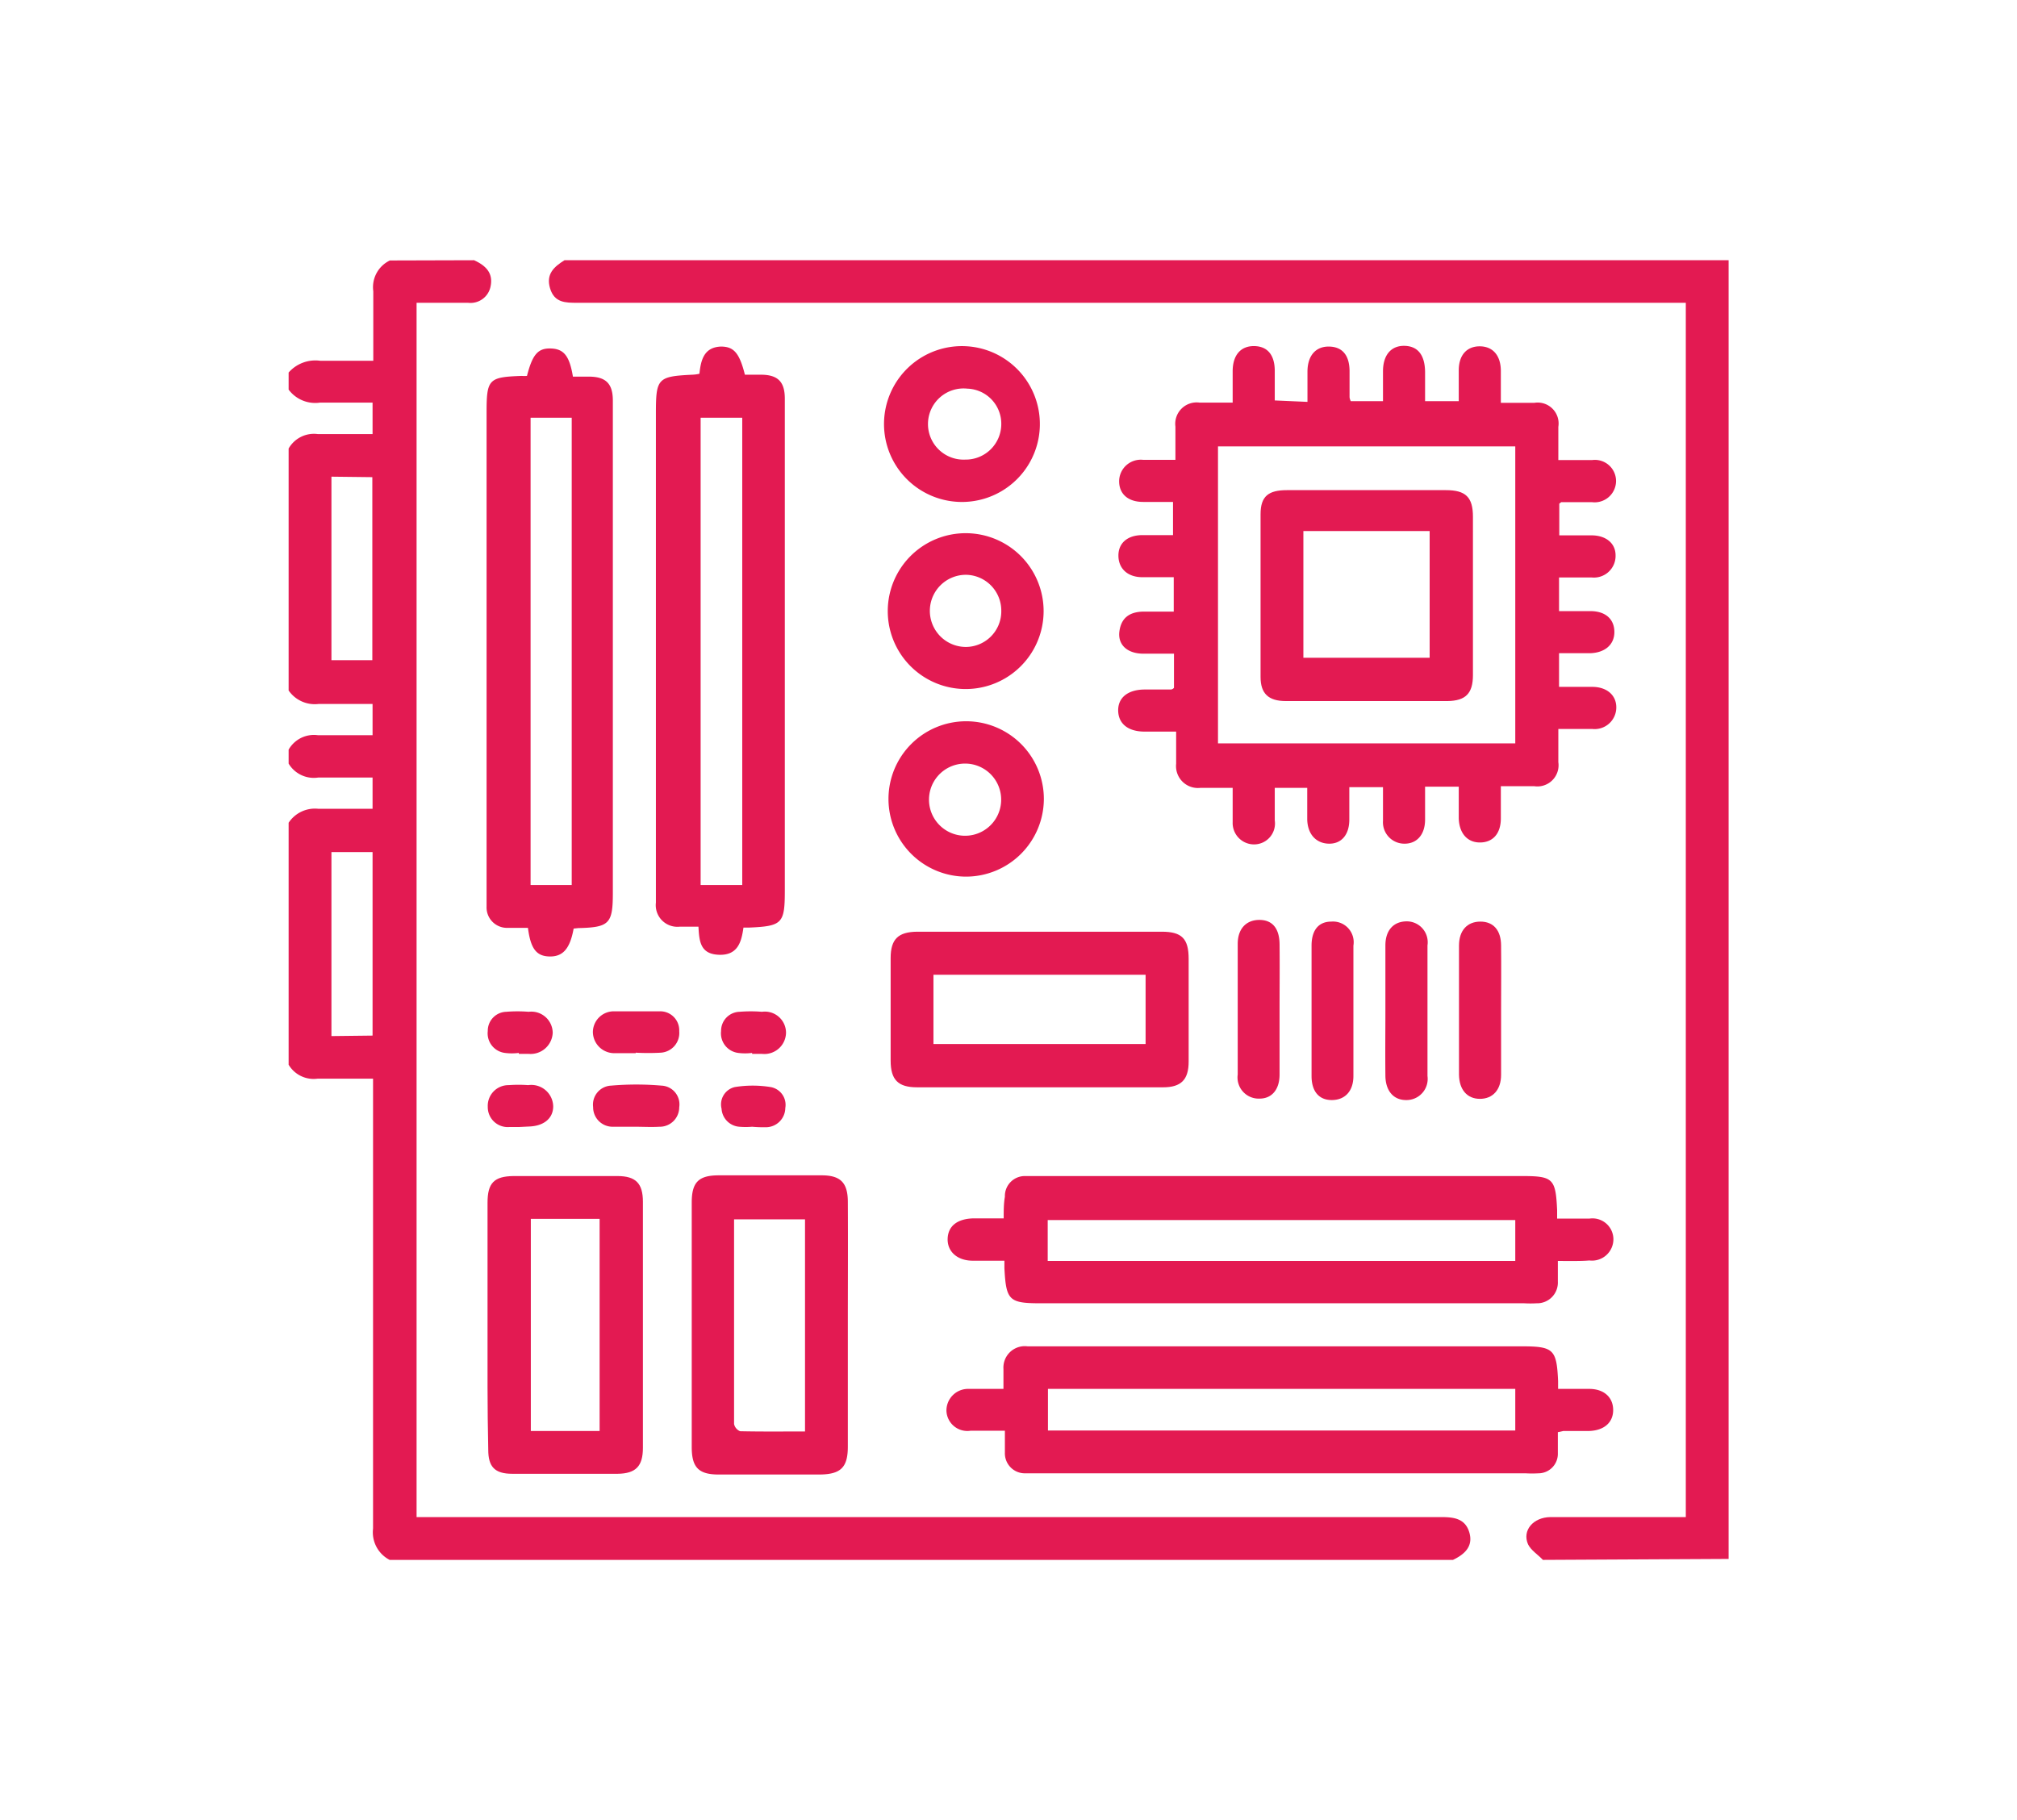 <svg id="Capa_1" data-name="Capa 1" xmlns="http://www.w3.org/2000/svg" viewBox="0 0 83.86 75.67"><defs><style>.cls-1{fill:#e31a52;}</style></defs><title>icon_</title><path class="cls-1" d="M19.71,10.82c.46.21.8.51.69,1.07a.85.85,0,0,1-.94.7H17.32V63.08H59.45c.16,0,.32,0,.47,0,.53,0,1,.06,1.17.64s-.2.91-.68,1.14H16.2a1.29,1.29,0,0,1-.69-1.3c0-6,0-12,0-18v-.71c-.83,0-1.57,0-2.3,0A1.21,1.21,0,0,1,12,44.27V34.21a1.31,1.31,0,0,1,1.24-.58c.75,0,1.5,0,2.25,0V32.33c-.79,0-1.52,0-2.26,0A1.22,1.22,0,0,1,12,31.75v-.58a1.21,1.21,0,0,1,1.22-.6c.75,0,1.51,0,2.27,0V29.27c-.77,0-1.51,0-2.24,0A1.32,1.32,0,0,1,12,28.71V18.65a1.21,1.21,0,0,1,1.22-.6c.75,0,1.5,0,2.27,0V16.74c-.75,0-1.46,0-2.18,0A1.38,1.38,0,0,1,12,16.2v-.71A1.48,1.48,0,0,1,13.31,15c.71,0,1.43,0,2.21,0,0-1,0-2,0-2.89a1.23,1.23,0,0,1,.69-1.28Zm-5.93,9v7.63h1.7V19.84Zm1.71,23.24V35.43H13.78v7.65Z"/><path class="cls-1" d="M64.15,64.86c-.21-.22-.5-.4-.62-.65-.25-.57.21-1.12.93-1.13h5.63V12.59H24c-.49,0-.95,0-1.13-.6s.17-.9.6-1.17H71.87v54Z"/><path class="cls-1" d="M54.36,16.71c0-.43,0-.84,0-1.25,0-.68.35-1.06.9-1.05s.84.36.85,1c0,.37,0,.74,0,1.11a.54.54,0,0,0,.05.16h1.34c0-.4,0-.82,0-1.24,0-.68.34-1.07.89-1.06s.85.37.86,1.08c0,.39,0,.78,0,1.22h1.4c0-.43,0-.85,0-1.28,0-.64.34-1,.87-1s.87.36.88,1c0,.43,0,.85,0,1.35.5,0,1,0,1.39,0a.87.87,0,0,1,1,1c0,.44,0,.88,0,1.38.51,0,1,0,1.4,0a.88.88,0,0,1,1,.88.89.89,0,0,1-1,.87l-1.28,0s0,0-.08.06v1.32c.46,0,.9,0,1.34,0,.6,0,1,.33,1,.83a.9.9,0,0,1-1,.92H64.82v1.4h1.3c.64,0,1,.34,1,.87s-.4.86-1,.88c-.42,0-.84,0-1.3,0,0,.23,0,.4,0,.57s0,.5,0,.83h1.38c.6,0,1,.34,1,.85a.9.9,0,0,1-1,.9c-.44,0-.89,0-1.41,0,0,.49,0,.94,0,1.38a.88.88,0,0,1-1,1c-.43,0-.86,0-1.39,0,0,.46,0,.9,0,1.34,0,.64-.34,1-.87,1s-.86-.39-.88-1c0-.21,0-.43,0-.64v-.68h-1.4c0,.49,0,.93,0,1.37,0,.61-.33,1-.85,1a.89.89,0,0,1-.9-.95c0-.23,0-.46,0-.7v-.7h-1.4c0,.47,0,.91,0,1.35,0,.62-.32,1-.83,1s-.9-.35-.92-1c0-.42,0-.85,0-1.32H53c0,.47,0,.91,0,1.35a.87.87,0,0,1-.88,1,.89.89,0,0,1-.87-.92c0-.23,0-.46,0-.7v-.73c-.47,0-.91,0-1.35,0a.91.91,0,0,1-1-1c0-.43,0-.85,0-1.34H47.59c-.69,0-1.09-.33-1.1-.87s.4-.87,1.08-.88h1.11s.07,0,.13-.07V27.18c-.43,0-.85,0-1.27,0-.67,0-1.07-.37-1-.92s.4-.82,1-.83h1.26V24H47.5c-.63,0-1-.37-1-.9s.39-.85,1-.85c.41,0,.82,0,1.27,0V20.87H47.53c-.64,0-1-.34-1-.86a.9.9,0,0,1,1-.89c.43,0,.85,0,1.34,0,0-.5,0-.94,0-1.38a.89.89,0,0,1,1-1c.43,0,.85,0,1.38,0,0-.46,0-.88,0-1.3,0-.69.35-1.06.9-1.05s.84.37.85,1c0,.4,0,.81,0,1.26ZM63,30.91V18.56H50.64V30.91Z"/><path class="cls-1" d="M64.77,52.43c0,.33,0,.59,0,.86a.86.86,0,0,1-.88.9,4.51,4.51,0,0,1-.52,0H43.27c-1.32,0-1.44-.12-1.51-1.46,0-.08,0-.15,0-.31H40.45c-.66,0-1.07-.39-1.05-.92s.41-.82,1.06-.84h1.27c0-.33,0-.62.05-.9a.83.83,0,0,1,.85-.86c.21,0,.42,0,.64,0h20c1.3,0,1.41.1,1.47,1.42,0,.1,0,.19,0,.35.46,0,.9,0,1.34,0a.87.87,0,0,1,1,.86.89.89,0,0,1-1,.88C65.74,52.44,65.29,52.43,64.77,52.43Zm-21.21,0H63c0-.2,0-.37,0-.54,0-.38,0-.76,0-1.16H43.56Z"/><path class="cls-1" d="M64.77,59.55c0,.3,0,.59,0,.88a.81.81,0,0,1-.81.83,4.7,4.7,0,0,1-.53,0H42.63a.83.83,0,0,1-.85-.86c0-.29,0-.57,0-.91H40.35a.87.87,0,0,1-1-.82.9.9,0,0,1,.93-.92c.45,0,.89,0,1.44,0,0-.31,0-.57,0-.83a.89.89,0,0,1,1-.94H63.25c1.34,0,1.47.12,1.53,1.44,0,.09,0,.18,0,.33.44,0,.87,0,1.29,0,.63,0,1,.36,1,.88s-.38.85-1,.87H65Zm-21.2-1.8v1.73H63V57.75Z"/><path class="cls-1" d="M29.08,15.54c.06-.59.2-1.1.89-1.13.53,0,.77.25,1,1.17h.66c.73,0,1,.31,1,1,0,.16,0,.31,0,.47V37c0,1.4-.09,1.51-1.51,1.57l-.21,0c-.08.57-.22,1.15-1,1.13s-.84-.53-.87-1.17h-.77a.9.9,0,0,1-1-1c0-.18,0-.35,0-.53V17.2c0-1.47.07-1.55,1.52-1.62A1.51,1.51,0,0,0,29.08,15.54Zm.05,1.83V36.8h1.73V17.37Z"/><path class="cls-1" d="M23.85,38.61c-.15.83-.44,1.17-1,1.16s-.79-.34-.9-1.19c-.27,0-.55,0-.84,0a.85.85,0,0,1-.88-.88c0-.18,0-.35,0-.53v-20c0-1.41.08-1.49,1.46-1.54a1.46,1.46,0,0,0,.22,0c.23-.9.46-1.16,1-1.14s.77.32.91,1.17h.66c.73,0,1,.31,1,1,0,.47,0,.94,0,1.41V37.13c0,1.28-.15,1.43-1.44,1.46Zm-.08-1.81V17.37H22.06V36.8Z"/><path class="cls-1" d="M43.22,38.74H48.3c.84,0,1.12.29,1.12,1.13,0,1.42,0,2.84,0,4.27,0,.75-.31,1.07-1.06,1.07H38.13c-.79,0-1.1-.31-1.1-1.11q0-2.13,0-4.26c0-.79.31-1.09,1.1-1.1Zm-4.41,4.67h8.82V40.53H38.81Z"/><path class="cls-1" d="M35.25,55.15c0,1.66,0,3.31,0,5,0,.86-.29,1.15-1.16,1.16H29.88c-.83,0-1.12-.29-1.12-1.14V50c0-.85.29-1.13,1.13-1.13h4.27c.79,0,1.09.31,1.09,1.11C35.26,51.72,35.25,53.43,35.25,55.15Zm-1.78,4.37V50.7H30.52c0,2.87,0,5.69,0,8.51a.42.42,0,0,0,.25.3C31.66,59.53,32.55,59.52,33.47,59.52Z"/><path class="cls-1" d="M20.27,55.09c0-1.69,0-3.39,0-5.08,0-.82.27-1.1,1.08-1.11h4.32c.77,0,1.06.31,1.06,1.07V60.2c0,.76-.29,1.07-1.05,1.08-1.46,0-2.92,0-4.38,0-.74,0-1-.3-1-1C20.26,58.52,20.27,56.81,20.27,55.09Zm1.8-4.41V59.5h2.86V50.68Z"/><path class="cls-1" d="M36.91,25.41a3.24,3.24,0,0,1,6.48,0,3.24,3.24,0,1,1-6.48,0Zm4.72,0a1.49,1.49,0,0,0-1.47-1.51,1.49,1.49,0,0,0,0,3A1.48,1.48,0,0,0,41.63,25.45Z"/><path class="cls-1" d="M40.16,36.45a3.23,3.23,0,1,1,3.24-3.22A3.24,3.24,0,0,1,40.16,36.45Zm0-4.7a1.48,1.48,0,0,0-.07,3,1.48,1.48,0,1,0,.07-3Z"/><path class="cls-1" d="M40.23,14.4a3.24,3.24,0,0,1-.14,6.47,3.24,3.24,0,1,1,.14-6.47Zm-.1,4.71a1.48,1.48,0,0,0,1.5-1.46,1.46,1.46,0,0,0-1.41-1.49,1.48,1.48,0,1,0-.09,2.95Z"/><path class="cls-1" d="M62.41,42c0,.9,0,1.79,0,2.69,0,.63-.35,1-.88,1s-.86-.38-.87-1q0-2.68,0-5.37c0-.64.35-1,.89-1s.86.36.86,1C62.42,40.19,62.41,41.09,62.41,42Z"/><path class="cls-1" d="M53.2,42c0,.89,0,1.79,0,2.68,0,.62-.32,1-.83,1a.88.88,0,0,1-.91-1q0-2.71,0-5.43c0-.64.36-1,.9-1s.83.35.84,1C53.21,40.17,53.2,41.08,53.2,42Z"/><path class="cls-1" d="M54.53,42c0-.89,0-1.78,0-2.68,0-.64.29-1,.82-1a.86.86,0,0,1,.92,1c0,1.81,0,3.62,0,5.42,0,.64-.36,1-.9,1s-.84-.37-.84-1C54.53,43.74,54.53,42.85,54.53,42Z"/><path class="cls-1" d="M57.6,42c0-.9,0-1.79,0-2.69,0-.64.35-1,.89-1a.87.87,0,0,1,.86,1q0,2.72,0,5.43a.88.88,0,0,1-.89,1c-.53,0-.85-.39-.86-1C57.59,43.74,57.6,42.85,57.6,42Z"/><path class="cls-1" d="M26.43,43.79c-.31,0-.62,0-.93,0a.89.89,0,0,1-.85-.88.87.87,0,0,1,.86-.86c.64,0,1.28,0,1.92,0a.79.79,0,0,1,.81.83.82.82,0,0,1-.76.89,9.19,9.19,0,0,1-1.05,0Z"/><path class="cls-1" d="M26.42,46.85c-.31,0-.63,0-.94,0a.81.81,0,0,1-.82-.82.79.79,0,0,1,.75-.89,12.16,12.16,0,0,1,2.09,0,.78.78,0,0,1,.74.9.81.81,0,0,1-.83.81C27.08,46.87,26.75,46.85,26.42,46.85Z"/><path class="cls-1" d="M21.57,43.78a2.25,2.25,0,0,1-.58,0,.82.82,0,0,1-.71-.91.79.79,0,0,1,.77-.8,5.78,5.78,0,0,1,.93,0,.89.89,0,0,1,1,.87.92.92,0,0,1-1,.88h-.41Z"/><path class="cls-1" d="M21.6,46.86h-.41a.83.83,0,0,1-.91-.84.86.86,0,0,1,.87-.9,5.47,5.47,0,0,1,.81,0A.91.91,0,0,1,23,46c0,.51-.4.82-1,.84Z"/><path class="cls-1" d="M31.27,46.85a3.13,3.13,0,0,1-.53,0A.8.8,0,0,1,30,46.1a.74.74,0,0,1,.55-.9,4.66,4.66,0,0,1,1.49,0,.75.75,0,0,1,.61.87.81.81,0,0,1-.78.8A5.61,5.61,0,0,1,31.27,46.85Z"/><path class="cls-1" d="M31.27,43.78a2.25,2.25,0,0,1-.58,0,.82.82,0,0,1-.71-.91.79.79,0,0,1,.77-.8,5.78,5.78,0,0,1,.93,0,.88.88,0,0,1,1,.87.9.9,0,0,1-1,.88h-.41Z"/><path class="cls-1" d="M61.24,24.74c0,1.11,0,2.22,0,3.33,0,.76-.3,1.07-1.06,1.08q-3.36,0-6.72,0c-.73,0-1.05-.32-1.05-1,0-2.26,0-4.51,0-6.77,0-.75.33-1,1.1-1q3.3,0,6.6,0c.83,0,1.13.29,1.13,1.11C61.24,22.52,61.24,23.63,61.24,24.74Zm-7.05-2.66v5.27h5.25V22.08Z"/></svg>